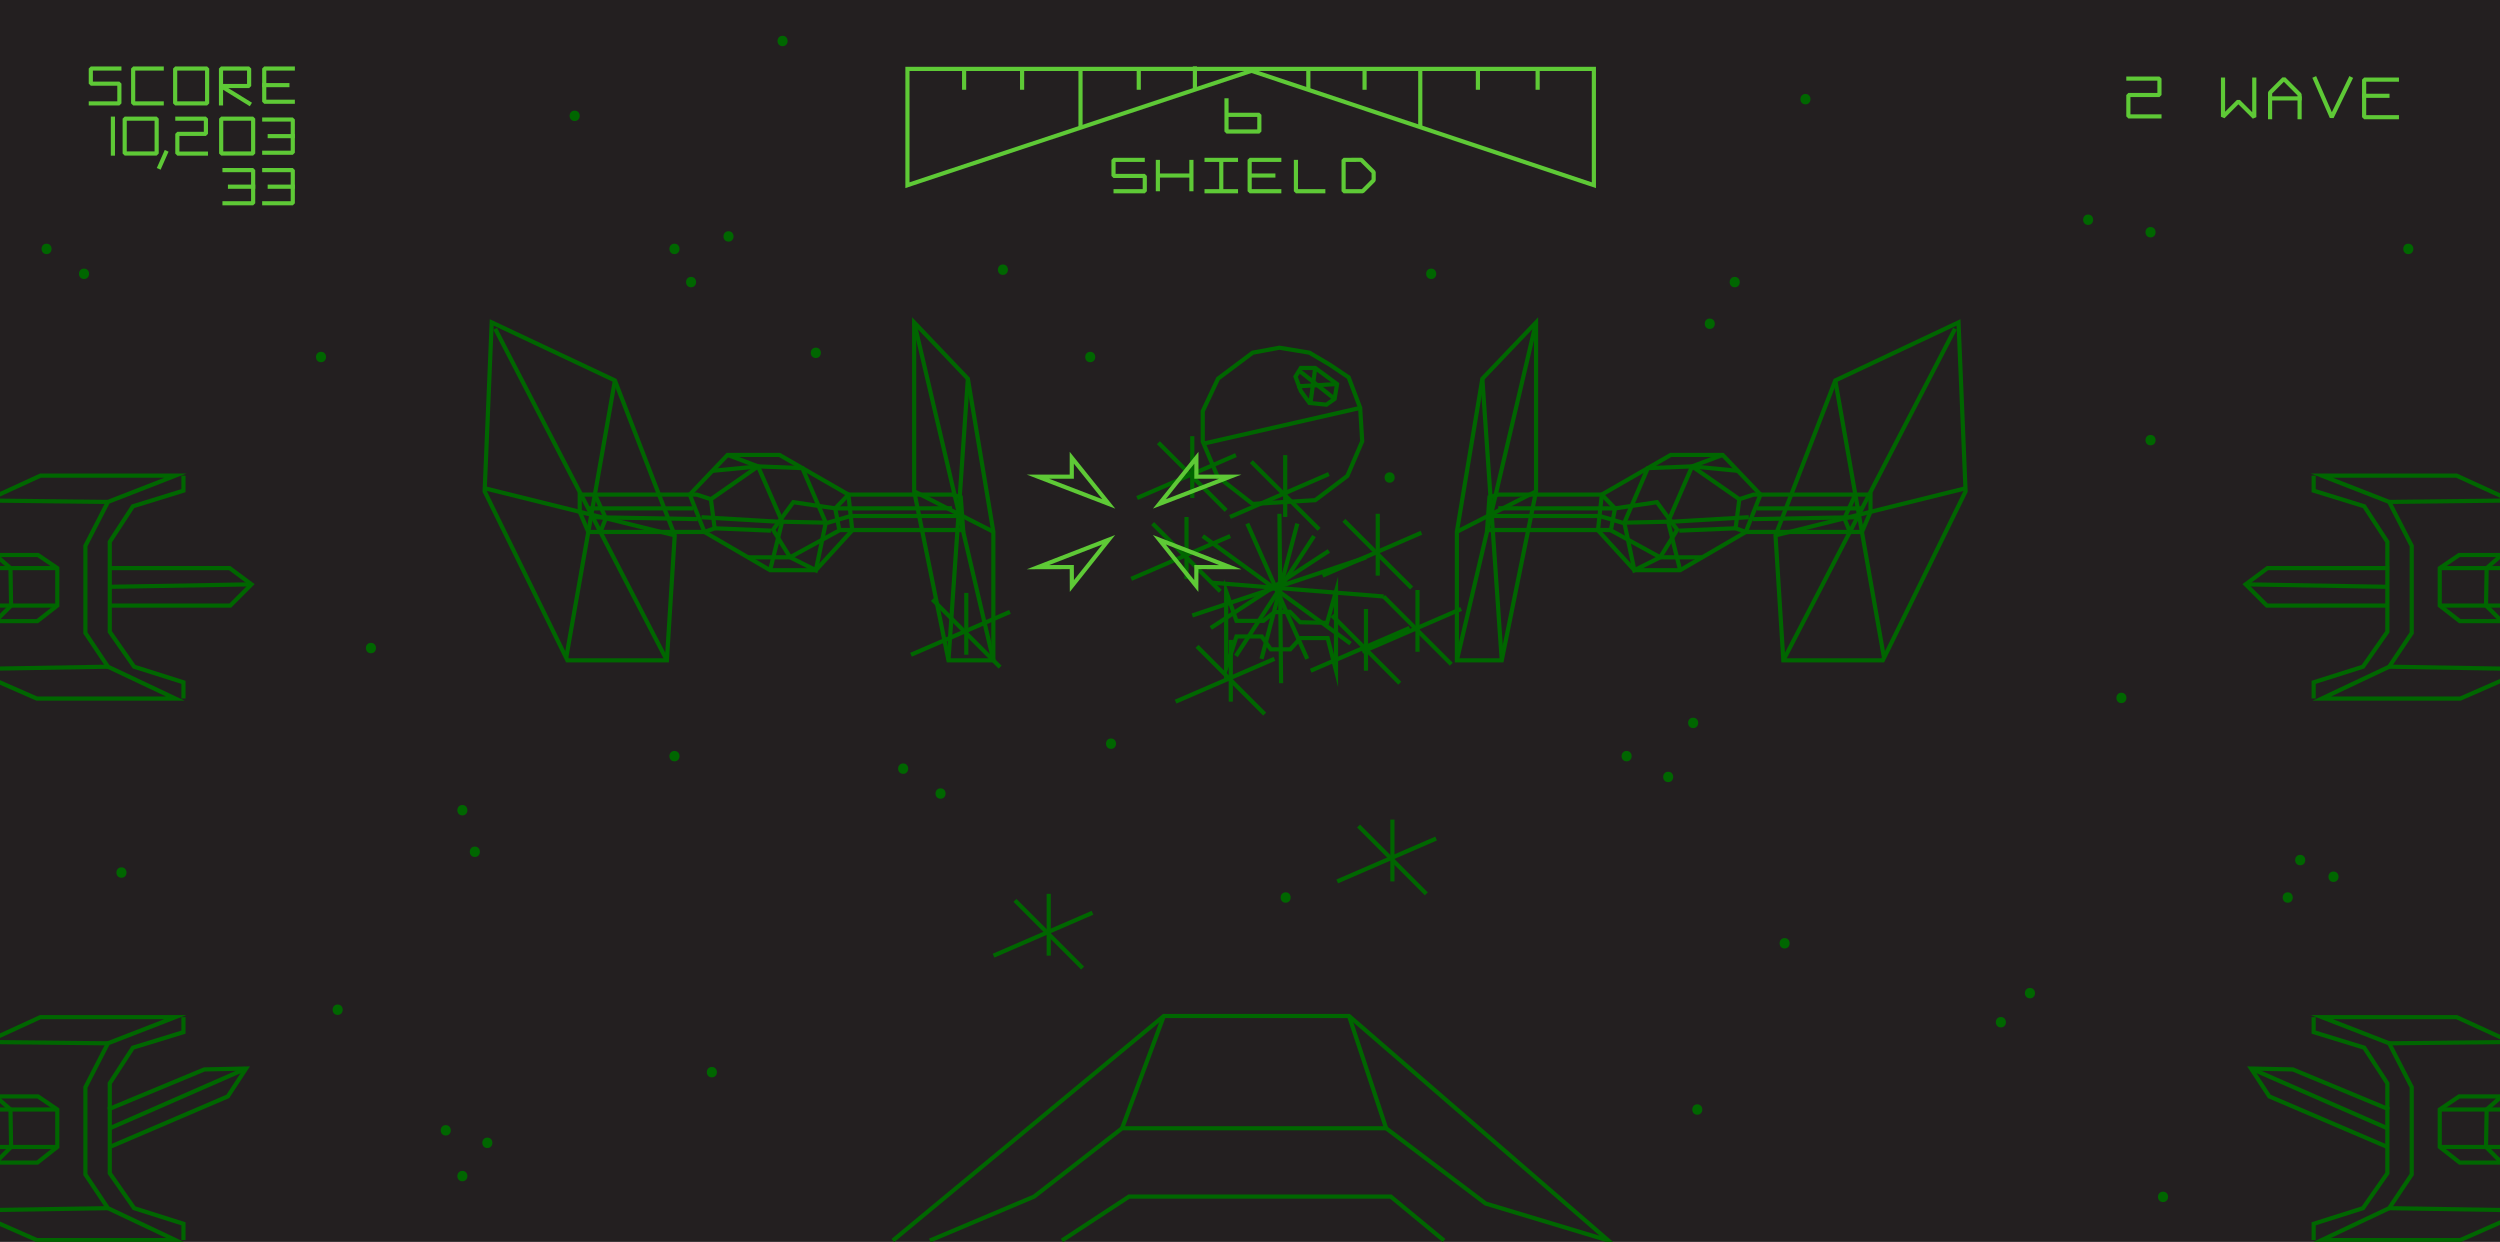 <?xml version="1.0" encoding="utf-8"?>
<!-- Generator: Adobe Illustrator 19.2.0, SVG Export Plug-In . SVG Version: 6.00 Build 0)  -->
<svg version="1.1" id="Layer_1" xmlns="http://www.w3.org/2000/svg" xmlns:xlink="http://www.w3.org/1999/xlink" x="0px" y="0px"
	 viewBox="0 0 2863 1422.2" style="enable-background:new 0 0 2863 1422.2;" xml:space="preserve">
<style type="text/css">
	.st0{fill:#231F20;}
	.st1{fill:none;stroke:#006600;stroke-width:4.762;stroke-miterlimit:10;}
	.st2{fill:none;stroke:#5EC936;stroke-width:4.762;stroke-miterlimit:10;}
	.st3{fill:none;stroke:#5EC936;stroke-width:4.762;stroke-linejoin:bevel;stroke-miterlimit:10;}
	.st4{fill:none;stroke:#5EC936;stroke-width:4.762;stroke-linecap:square;stroke-linejoin:bevel;stroke-miterlimit:10;}
	.st5{fill:#006600;}
</style>
<g id="Layer_1_1_">
	<rect x="-11.1" y="-6.6" class="st0" width="2891.9" height="1435.1"/>
	<g>
		<g>
			<polyline class="st1" points="-5.1,568.3 46.3,544.7 200.8,544.7 123.6,574.8 97.8,625.1 97.8,724.9 123.6,763.5 200.8,800 
				42.1,800 -5.1,779.3 			"/>
			<polyline class="st1" points="210.1,800 210.1,781.4 153.6,763.5 125.7,723.5 125.7,620.5 152.2,579.8 210.1,561.9 210.1,544.7 
							"/>
			<line class="st1" x1="-5.1" y1="573.3" x2="123.6" y2="574.8"/>
			<line class="st1" x1="-5.1" y1="765.7" x2="123.6" y2="763.5"/>
			<polygon class="st1" points="-5.1,711.3 42.8,711.3 65.6,693.5 65.6,650.6 43.5,635.6 -5.1,635.6 12,650.6 12.7,693.5 			"/>
			<line class="st1" x1="-5.1" y1="650.6" x2="65.6" y2="650.6"/>
			<line class="st1" x1="-5.1" y1="693.5" x2="65.6" y2="693.5"/>
			<polyline class="st1" points="123.6,650.6 263,650.6 288,669.2 263.7,693.5 125.7,693.5 			"/>
			<line class="st1" x1="125.7" y1="672" x2="288" y2="669.2"/>
		</g>
		<g>
			<polyline class="st1" points="-5.1,1188.4 46.3,1164.8 200.8,1164.8 123.6,1194.8 97.8,1245.1 97.8,1345 123.6,1383.6 
				200.8,1420.1 42.1,1420.1 -5.1,1399.3 			"/>
			<polyline class="st1" points="210.1,1420.1 210.1,1401.5 153.6,1383.6 125.7,1343.6 125.7,1240.6 152.2,1199.8 210.1,1182 
				210.1,1164.8 			"/>
			<line class="st1" x1="-5.1" y1="1193.4" x2="123.6" y2="1194.8"/>
			<line class="st1" x1="-5.1" y1="1385.7" x2="123.6" y2="1383.6"/>
			<polygon class="st1" points="-5.1,1331.4 42.8,1331.4 65.6,1313.5 65.6,1270.6 43.5,1255.6 -5.1,1255.6 12,1270.6 12.7,1313.5 
							"/>
			<line class="st1" x1="-5.1" y1="1270.6" x2="65.6" y2="1270.6"/>
			<line class="st1" x1="-5.1" y1="1313.5" x2="65.6" y2="1313.5"/>
			<polyline class="st1" points="123.6,1270.6 234,1224.7 281.8,1223.7 260.9,1255.6 125.7,1313.5 			"/>
			<line class="st1" x1="125.7" y1="1292.1" x2="281.8" y2="1223.7"/>
		</g>
		<g>
			<polygon class="st1" points="563.1,369.2 704.2,435.7 772.7,613.1 763.7,756.2 649.8,756.2 555,562.7 			"/>
			<polygon class="st1" points="1046.9,369.2 1108.4,433.7 1137.6,609 1137.6,756.2 1086.2,756.2 1046.9,562.7 			"/>
			<line class="st1" x1="567.1" y1="376.5" x2="763.7" y2="756.2"/>
			<line class="st1" x1="648.4" y1="753.4" x2="704.2" y2="435.7"/>
			<line class="st1" x1="555.2" y1="559.2" x2="772.7" y2="613.1"/>
			<polygon class="st1" points="663.9,566.4 681.3,566.4 693.8,593.5 687.6,609.2 673.7,609.2 663.9,586.1 			"/>
			<polyline class="st1" points="689.8,609.2 806.7,609.2 818.4,605 814.1,571.7 797.9,566.4 681.3,566.4 			"/>
			<line class="st1" x1="673.6" y1="582.2" x2="793.9" y2="582.2"/>
			<line class="st1" x1="678.8" y1="592.3" x2="798.9" y2="594.5"/>
			<polygon class="st1" points="789.9,566.4 806.7,609.2 881.9,653 934.3,653 976,607.3 971.6,566.4 892.7,521 833.2,521 814,541.1 
							"/>
			<polyline class="st1" points="803.3,592.3 888.3,597.3 948.1,598.6 974.2,590.9 1103,590.9 			"/>
			<polyline class="st1" points="814.1,571.7 868.1,534.1 918.9,536.1 945.7,598.6 934.3,653 904.8,638.2 885.3,606.7 908.5,575.1 
				956.5,582.2 1090.2,582.1 			"/>
			<polyline class="st1" points="833.2,521 868.1,534.1 895.7,597.4 881.9,653 			"/>
			<polyline class="st1" points="856.5,638.3 904.8,638.2 961.9,607 1103,607 1100.3,569.4 1090.2,566.4 971.6,566.4 956.5,582.2 
				960.9,605.3 			"/>
			<line class="st1" x1="818.4" y1="605" x2="882.9" y2="607.7"/>
			<line class="st1" x1="815.8" y1="539.2" x2="868.1" y2="534.1"/>
			<line class="st1" x1="1046.9" y1="369.2" x2="1137.6" y2="756.2"/>
			<line class="st1" x1="1108.4" y1="433.7" x2="1086.2" y2="756.2"/>
			<line class="st1" x1="1046.9" y1="562.7" x2="1137.6" y2="609"/>
		</g>
		<g>
			<polygon class="st1" points="2242.9,369.2 2101.8,435.7 2033.3,613.1 2042.3,756.2 2156.2,756.2 2251,562.7 			"/>
			<polygon class="st1" points="1759.1,369.2 1697.6,433.7 1668.4,609 1668.4,756.2 1719.8,756.2 1759.1,562.7 			"/>
			<line class="st1" x1="2238.9" y1="376.5" x2="2042.3" y2="756.2"/>
			<line class="st1" x1="2157.6" y1="753.4" x2="2101.8" y2="435.7"/>
			<line class="st1" x1="2250.8" y1="559.2" x2="2033.3" y2="613.1"/>
			<polygon class="st1" points="2142.1,566.4 2124.7,566.4 2112.2,593.5 2118.4,609.2 2132.3,609.2 2142.1,586.1 			"/>
			<polyline class="st1" points="2116.2,609.2 1999.3,609.2 1987.6,605 1991.9,571.7 2008.1,566.4 2124.7,566.4 			"/>
			<line class="st1" x1="2132.4" y1="582.2" x2="2012.1" y2="582.2"/>
			<line class="st1" x1="2127.1" y1="592.3" x2="2007.1" y2="594.5"/>
			<polygon class="st1" points="2016.1,566.4 1999.3,609.2 1924.1,653 1871.7,653 1830,607.3 1834.4,566.4 1913.3,521 1972.8,521 
				1992,541.1 			"/>
			<polyline class="st1" points="2002.7,592.3 1917.7,597.3 1857.9,598.6 1831.8,590.9 1703,590.9 			"/>
			<polyline class="st1" points="1991.9,571.7 1937.8,534.1 1887.1,536.1 1860.2,598.6 1871.7,653 1901.2,638.2 1920.7,606.7 
				1897.5,575.1 1849.5,582.2 1715.8,582.1 			"/>
			<polyline class="st1" points="1972.8,521 1937.8,534.1 1910.3,597.4 1924.1,653 			"/>
			<polyline class="st1" points="1949.5,638.3 1901.2,638.2 1844.1,607 1703,607 1705.7,569.4 1715.8,566.4 1834.4,566.4 
				1849.5,582.2 1845.1,605.3 			"/>
			<line class="st1" x1="1987.6" y1="605" x2="1923.1" y2="607.7"/>
			<line class="st1" x1="1990.2" y1="539.2" x2="1937.8" y2="534.1"/>
			<line class="st1" x1="1759.1" y1="369.2" x2="1668.4" y2="756.2"/>
			<line class="st1" x1="1697.6" y1="433.7" x2="1719.8" y2="756.2"/>
			<line class="st1" x1="1759.1" y1="562.7" x2="1668.4" y2="609"/>
		</g>
		<g>
			<polyline class="st1" points="1022.5,1420.7 1332.8,1163.5 1544.9,1163.5 1842,1420.7 1701.4,1378.3 1587.4,1292.1 1285,1292.1 
				1184.3,1370.3 1064.9,1420.7 			"/>
			<polyline class="st1" points="1216.1,1420.7 1293,1370.3 1592.7,1370.3 1653.7,1420.7 			"/>
			<line class="st1" x1="1285" y1="1292.1" x2="1332.8" y2="1163.5"/>
			<line class="st1" x1="1587.4" y1="1292.1" x2="1544.9" y2="1163.5"/>
		</g>
		<polygon class="st1" points="1434.5,403.9 1465.2,398.2 1499.6,403.9 1522.8,417.6 1544.5,432.2 1557.7,467.1 1558,472.8 
			1560,505.4 1543,545 1506.2,572.8 1434.5,577.1 1394.4,545.9 1378.4,508 1377.4,505.8 1377.4,470.9 1394.9,433.6 		"/>
		<line class="st1" x1="1378.4" y1="508" x2="1557.7" y2="467.1"/>
		<polygon class="st1" points="1489.7,421.4 1506.2,421.4 1531.2,439.8 1528.4,456.8 1519,463.4 1499.6,461.5 1489.7,447.8 
			1483.6,431.3 		"/>
		<line class="st1" x1="1500.6" y1="462.4" x2="1506.2" y2="421.4"/>
		<line class="st1" x1="1528.4" y1="456.8" x2="1487.8" y2="424.5"/>
		<line class="st1" x1="1485.5" y1="442.4" x2="1531.2" y2="439.8"/>
		<g>
			<line class="st1" x1="1106.6" y1="679" x2="1106.6" y2="749.8"/>
			<line class="st1" x1="1067.8" y1="686.5" x2="1145.3" y2="764"/>
			<line class="st1" x1="1043.3" y1="749.8" x2="1156.6" y2="700.7"/>
		</g>
		<g>
			<line class="st1" x1="1201" y1="1023.6" x2="1201" y2="1094.4"/>
			<line class="st1" x1="1162.3" y1="1031.1" x2="1239.8" y2="1108.6"/>
			<line class="st1" x1="1137.8" y1="1094.4" x2="1251.1" y2="1045.3"/>
		</g>
		<g>
			<line class="st1" x1="1594.6" y1="938.6" x2="1594.6" y2="1009.4"/>
			<line class="st1" x1="1555.8" y1="946" x2="1633.4" y2="1023.6"/>
			<line class="st1" x1="1531.4" y1="1009.4" x2="1644.6" y2="960.3"/>
		</g>
		<g>
			<line class="st1" x1="1623.3" y1="675.7" x2="1623.3" y2="746.4"/>
			<line class="st1" x1="1584.5" y1="683.1" x2="1662" y2="760.7"/>
			<line class="st1" x1="1560" y1="746.4" x2="1673.3" y2="697.4"/>
		</g>
		<g>
			<line class="st1" x1="1409.5" y1="732.8" x2="1409.5" y2="803.5"/>
			<line class="st1" x1="1370.8" y1="740.2" x2="1448.3" y2="817.8"/>
			<line class="st1" x1="1346.3" y1="803.5" x2="1459.5" y2="754.5"/>
		</g>
		<g>
			<line class="st1" x1="1358.8" y1="592.1" x2="1358.8" y2="662.9"/>
			<line class="st1" x1="1320" y1="599.6" x2="1397.5" y2="677.2"/>
			<line class="st1" x1="1295.5" y1="662.9" x2="1408.8" y2="613.9"/>
		</g>
		<g>
			<line class="st1" x1="1365.4" y1="499.5" x2="1365.4" y2="570.3"/>
			<line class="st1" x1="1326.6" y1="507" x2="1404.2" y2="584.5"/>
			<line class="st1" x1="1302.2" y1="570.3" x2="1415.4" y2="521.2"/>
		</g>
		<g>
			<line class="st1" x1="1577.8" y1="588.4" x2="1577.8" y2="659.2"/>
			<line class="st1" x1="1539" y1="595.9" x2="1616.6" y2="673.4"/>
			<line class="st1" x1="1514.6" y1="659.2" x2="1627.8" y2="610.1"/>
		</g>
		<g>
			<line class="st1" x1="1471.8" y1="521.2" x2="1471.8" y2="592"/>
			<line class="st1" x1="1433" y1="528.7" x2="1510.6" y2="606.2"/>
			<line class="st1" x1="1408.6" y1="592" x2="1521.8" y2="542.9"/>
		</g>
		<g>
			<line class="st1" x1="1564.3" y1="697.4" x2="1564.3" y2="768.1"/>
			<line class="st1" x1="1525.5" y1="704.8" x2="1603" y2="782.4"/>
			<line class="st1" x1="1501" y1="768.1" x2="1614.3" y2="719.1"/>
		</g>
		<polygon class="st1" points="1404.2,677.2 1404.2,765.2 1416,728.9 1445,728.9 1455.3,743.6 1477.6,743.6 1489.3,730.7 
			1520.4,730.7 1530,768.1 1530,677.2 1519.7,713.3 1488.9,712.6 1477.2,700.6 1459.5,701 1446.8,711 1416,711 		"/>
		<line class="st1" x1="1465.2" y1="588.4" x2="1467.1" y2="782.4"/>
		<line class="st1" x1="1428.4" y1="599.6" x2="1497" y2="754.5"/>
		<line class="st1" x1="1377.4" y1="613.9" x2="1546.6" y2="737"/>
		<line class="st1" x1="1365.4" y1="704.8" x2="1564.3" y2="638.4"/>
		<line class="st1" x1="1485.7" y1="599.6" x2="1444.7" y2="754.5"/>
		<line class="st1" x1="1415.4" y1="751.2" x2="1504.8" y2="613.9"/>
		<line class="st1" x1="1386.6" y1="719.1" x2="1521.8" y2="630.9"/>
		<line class="st1" x1="1387.7" y1="667.3" x2="1584.5" y2="683.1"/>
		<g>
			<polygon class="st2" points="1039.2,78.9 1825.3,78.9 1825.3,212.1 1433.2,81.1 1039.2,212.1 			"/>
			<line class="st2" x1="1237.4" y1="78.9" x2="1237.4" y2="145.5"/>
			<line class="st2" x1="1304.1" y1="78.9" x2="1304.1" y2="102.8"/>
			<line class="st2" x1="1562.7" y1="78.9" x2="1562.7" y2="102.8"/>
			<line class="st2" x1="1692.5" y1="78.9" x2="1692.5" y2="102.8"/>
			<line class="st2" x1="1760.9" y1="78.9" x2="1760.9" y2="102.8"/>
			<line class="st2" x1="1170.5" y1="78.9" x2="1170.5" y2="102.8"/>
			<line class="st2" x1="1104.1" y1="78.9" x2="1104.1" y2="102.8"/>
			<line class="st2" x1="1368.4" y1="76" x2="1368.4" y2="102.2"/>
			<line class="st2" x1="1498.3" y1="78.9" x2="1498.3" y2="102.2"/>
			<line class="st2" x1="1626.5" y1="78.9" x2="1626.5" y2="146.1"/>
			<polyline class="st3" points="1404.6,112.5 1404.6,150.6 1442.2,150.6 1442.2,131.5 1404.6,131.5 			"/>
			<polyline class="st3" points="1311,183.1 1275.2,183.1 1275.2,201.5 1311,201.5 1311,219 1275.2,219 			"/>
			<line class="st3" x1="1326" y1="183.1" x2="1326" y2="219"/>
			<line class="st3" x1="1364.4" y1="183.1" x2="1364.4" y2="219"/>
			<line class="st3" x1="1398.6" y1="183.1" x2="1398.6" y2="219"/>
			<line class="st3" x1="1326" y1="201" x2="1364.4" y2="201"/>
			<line class="st3" x1="1379.4" y1="183.1" x2="1417.8" y2="183.1"/>
			<line class="st3" x1="1379.4" y1="219" x2="1417.8" y2="219"/>
			<polyline class="st3" points="1467.4,183.1 1431.1,183.1 1431.1,201 1431.1,219 1467.4,219 			"/>
			<line class="st3" x1="1460.6" y1="201" x2="1431.1" y2="201"/>
			<polyline class="st3" points="1484.1,183.1 1484.1,219 1517.8,219 			"/>
			<polygon class="st3" points="1538.7,183.1 1538.7,219 1560.5,219 1573.1,206.4 1573.1,197.2 1558.9,183 			"/>
		</g>
		<polygon class="st2" points="1188.7,545.9 1227.4,545.9 1227.4,524.2 1269.8,577.1 		"/>
		<polygon class="st2" points="1188.7,649.5 1227.4,649.4 1227.5,671.1 1269.7,618.1 		"/>
		<polygon class="st2" points="1408.8,545.9 1370.1,545.9 1370.1,524.2 1327.7,577.1 		"/>
		<polygon class="st2" points="1408.8,649.5 1370.1,649.4 1370,671.1 1327.7,618.1 		"/>
		<g>
			<polyline class="st4" points="136.7,78.5 104,78.5 104,95.8 136.7,95.8 136.7,118.4 104,118.4 			"/>
			<polyline class="st4" points="203.1,135.9 235.8,135.9 235.8,153.3 203.1,153.3 203.1,175.9 235.8,175.9 			"/>
			<polyline class="st4" points="185.2,78.5 152.5,78.5 152.5,118.4 185.2,118.4 			"/>
			<rect x="200.6" y="78.5" class="st4" width="36.6" height="39.9"/>
			<rect x="142.8" y="135.9" class="st4" width="36.6" height="39.9"/>
			<rect x="253.3" y="135.9" class="st4" width="36.6" height="39.9"/>
			<polyline class="st4" points="253.1,118.4 253.1,78.5 285.3,78.5 285.3,98.5 253.1,98.5 285.3,118.4 			"/>
			<polyline class="st4" points="335.3,78.5 302.6,78.5 302.6,116.5 335.3,116.5 			"/>
			<line class="st4" x1="329.1" y1="97.5" x2="302.6" y2="97.5"/>
			<polyline class="st4" points="302.6,136.9 335.3,136.9 335.3,174.9 302.6,174.9 			"/>
			<line class="st4" x1="308.9" y1="155.9" x2="335.3" y2="155.9"/>
			<polyline class="st4" points="302.6,194.8 335.3,194.8 335.3,232.8 302.6,232.8 			"/>
			<line class="st4" x1="308.9" y1="213.8" x2="335.3" y2="213.8"/>
			<polyline class="st4" points="257.1,194.8 289.9,194.8 289.9,232.8 257.1,232.8 			"/>
			<line class="st4" x1="263.4" y1="213.8" x2="289.9" y2="213.8"/>
			<line class="st4" x1="189.9" y1="174.9" x2="182.7" y2="191.2"/>
			<line class="st4" x1="129.3" y1="135.9" x2="129.3" y2="175.9"/>
		</g>
		<g>
			<polyline class="st4" points="2437.4,90 2473,90 2473,108.8 2437.4,108.8 2437.4,133.3 2473,133.3 			"/>
			<polyline class="st4" points="2545.8,91.2 2545.8,133.7 2563.4,116.1 2581.6,134.2 2581.6,91.2 			"/>
			<polyline class="st4" points="2599.7,134.2 2599.7,106.1 2615.5,90.3 2633.5,108.3 2633.5,134.2 			"/>
			<line class="st4" x1="2601.2" y1="112.7" x2="2633.5" y2="112.7"/>
			<polyline class="st4" points="2651.2,90.3 2670.3,134.2 2691.6,90.3 			"/>
			<polyline class="st4" points="2744.9,91.2 2707.4,91.2 2707.4,134.2 2744.9,134.2 			"/>
			<line class="st4" x1="2734.1" y1="109.7" x2="2707.4" y2="109.7"/>
		</g>
		<g>
			<polyline class="st1" points="2864.8,568.3 2813.3,544.7 2658.9,544.7 2736.1,574.8 2761.9,625.1 2761.9,724.9 2736.1,763.5 
				2658.9,800 2817.6,800 2864.8,779.3 			"/>
			<polyline class="st1" points="2649.6,800 2649.6,781.4 2706.1,763.5 2734,723.5 2734,620.5 2707.5,579.8 2649.6,561.9 
				2649.6,544.7 			"/>
			<line class="st1" x1="2864.8" y1="573.3" x2="2736.1" y2="574.8"/>
			<line class="st1" x1="2864.8" y1="765.7" x2="2736.1" y2="763.5"/>
			<polygon class="st1" points="2864.8,711.3 2816.9,711.3 2794,693.5 2794,650.6 2816.2,635.6 2864.8,635.6 2847.7,650.6 
				2847,693.5 			"/>
			<line class="st1" x1="2864.8" y1="650.6" x2="2794" y2="650.6"/>
			<line class="st1" x1="2864.8" y1="693.5" x2="2794" y2="693.5"/>
			<polyline class="st1" points="2736.1,650.6 2596.7,650.6 2571.7,669.2 2596,693.5 2734,693.5 			"/>
			<line class="st1" x1="2734" y1="672" x2="2571.7" y2="669.2"/>
		</g>
		<g>
			<polyline class="st1" points="2864.8,1188.4 2813.3,1164.8 2658.9,1164.8 2736.1,1194.8 2761.9,1245.1 2761.9,1345 
				2736.1,1383.6 2658.9,1420.1 2817.6,1420.1 2864.8,1399.3 			"/>
			<polyline class="st1" points="2649.6,1420.1 2649.6,1401.5 2706.1,1383.6 2734,1343.6 2734,1240.6 2707.5,1199.8 2649.6,1182 
				2649.6,1164.8 			"/>
			<line class="st1" x1="2864.8" y1="1193.4" x2="2736.1" y2="1194.8"/>
			<line class="st1" x1="2864.8" y1="1385.7" x2="2736.1" y2="1383.6"/>
			<polygon class="st1" points="2864.8,1331.4 2816.9,1331.4 2794,1313.5 2794,1270.6 2816.2,1255.6 2864.8,1255.6 2847.7,1270.6 
				2847,1313.5 			"/>
			<line class="st1" x1="2864.8" y1="1270.6" x2="2794" y2="1270.6"/>
			<line class="st1" x1="2864.8" y1="1313.5" x2="2794" y2="1313.5"/>
			<polyline class="st1" points="2736.1,1270.6 2625.7,1224.7 2577.9,1223.7 2598.8,1255.6 2734,1313.5 			"/>
			<line class="st1" x1="2734" y1="1292.1" x2="2577.9" y2="1223.7"/>
		</g>
		<g>
			<g>
				<path class="st5" d="M934.3,410c7.7,0,7.7-11.9,0-11.9S926.6,410,934.3,410L934.3,410z"/>
			</g>
		</g>
		<g>
			<g>
				<path class="st5" d="M1148.5,314.8c7.7,0,7.7-11.9,0-11.9C1140.9,302.9,1140.9,314.8,1148.5,314.8L1148.5,314.8z"/>
			</g>
		</g>
		<g>
			<g>
				<path class="st5" d="M1248.5,414.8c7.7,0,7.7-11.9,0-11.9C1240.9,402.9,1240.9,414.8,1248.5,414.8L1248.5,414.8z"/>
			</g>
		</g>
		<g>
			<g>
				<path class="st5" d="M1034.3,886.2c7.7,0,7.7-11.9,0-11.9C1026.6,874.3,1026.6,886.2,1034.3,886.2L1034.3,886.2z"/>
			</g>
		</g>
		<g>
			<g>
				<path class="st5" d="M1272.3,857.6c7.7,0,7.7-11.9,0-11.9C1264.7,845.7,1264.7,857.6,1272.3,857.6L1272.3,857.6z"/>
			</g>
		</g>
		<g>
			<g>
				<path class="st5" d="M1472.3,1033.8c7.7,0,7.7-11.9,0-11.9C1464.7,1021.9,1464.7,1033.8,1472.3,1033.8L1472.3,1033.8z"/>
			</g>
		</g>
		<g>
			<g>
				<path class="st5" d="M1910.4,895.7c7.7,0,7.7-11.9,0-11.9C1902.8,883.8,1902.7,895.7,1910.4,895.7L1910.4,895.7z"/>
			</g>
		</g>
		<g>
			<g>
				<path class="st5" d="M2324.7,1143.3c7.7,0,7.7-11.9,0-11.9S2317,1143.3,2324.7,1143.3L2324.7,1143.3z"/>
			</g>
		</g>
		<g>
			<g>
				<path class="st5" d="M2672.3,1010c7.7,0,7.7-11.9,0-11.9S2664.6,1010,2672.3,1010L2672.3,1010z"/>
			</g>
		</g>
		<g>
			<g>
				<path class="st5" d="M2429.4,805.2c7.7,0,7.7-11.9,0-11.9C2421.8,793.3,2421.8,805.2,2429.4,805.2L2429.4,805.2z"/>
			</g>
		</g>
		<g>
			<g>
				<path class="st5" d="M2462.8,510c7.7,0,7.7-11.9,0-11.9S2455.1,510,2462.8,510L2462.8,510z"/>
			</g>
		</g>
		<g>
			<g>
				<path class="st5" d="M2758,291c7.7,0,7.7-11.9,0-11.9C2750.3,279,2750.3,291,2758,291L2758,291z"/>
			</g>
		</g>
		<g>
			<g>
				<path class="st5" d="M2067.6,119.5c7.7,0,7.7-11.9,0-11.9C2059.9,107.6,2059.9,119.5,2067.6,119.5L2067.6,119.5z"/>
			</g>
		</g>
		<g>
			<g>
				<path class="st5" d="M1958,376.7c7.7,0,7.7-11.9,0-11.9C1950.4,364.8,1950.4,376.7,1958,376.7L1958,376.7z"/>
			</g>
		</g>
		<g>
			<g>
				<path class="st5" d="M1943.7,1276.6c7.7,0,7.7-11.9,0-11.9C1936.1,1264.7,1936.1,1276.6,1943.7,1276.6L1943.7,1276.6z"/>
			</g>
		</g>
		<g>
			<g>
				<path class="st5" d="M815.2,1233.8c7.7,0,7.7-11.9,0-11.9C807.6,1221.9,807.5,1233.8,815.2,1233.8L815.2,1233.8z"/>
			</g>
		</g>
		<g>
			<g>
				<path class="st5" d="M529.5,933.8c7.7,0,7.7-11.9,0-11.9C521.9,921.9,521.8,933.8,529.5,933.8L529.5,933.8z"/>
			</g>
		</g>
		<g>
			<g>
				<path class="st5" d="M367.6,414.8c7.7,0,7.7-11.9,0-11.9C360,402.9,359.9,414.8,367.6,414.8L367.6,414.8z"/>
			</g>
		</g>
		<g>
			<g>
				<path class="st5" d="M658.1,138.6c7.7,0,7.7-11.9,0-11.9C650.4,126.7,650.4,138.6,658.1,138.6L658.1,138.6z"/>
			</g>
		</g>
		<g>
			<g>
				<path class="st5" d="M772.4,291c7.7,0,7.7-11.9,0-11.9C764.7,279,764.7,291,772.4,291L772.4,291z"/>
			</g>
		</g>
		<g>
			<g>
				<path class="st5" d="M139.1,1005.2c7.7,0,7.7-11.9,0-11.9C131.4,993.3,131.4,1005.2,139.1,1005.2L139.1,1005.2z"/>
			</g>
		</g>
		<g>
			<g>
				<path class="st5" d="M529.5,1352.8c7.7,0,7.7-11.9,0-11.9C521.9,1340.9,521.8,1352.8,529.5,1352.8L529.5,1352.8z"/>
			</g>
		</g>
		<g>
			<g>
				<path class="st5" d="M772.4,871.9c7.7,0,7.7-11.9,0-11.9S764.7,871.9,772.4,871.9L772.4,871.9z"/>
			</g>
		</g>
		<g>
			<g>
				<path class="st5" d="M53.3,291c7.7,0,7.7-11.9,0-11.9C45.7,279,45.7,291,53.3,291L53.3,291z"/>
			</g>
		</g>
		<g>
			<g>
				<path class="st5" d="M2043.7,1086.2c7.7,0,7.7-11.9,0-11.9C2036.1,1074.3,2036.1,1086.2,2043.7,1086.2L2043.7,1086.2z"/>
			</g>
		</g>
		<g>
			<g>
				<path class="st5" d="M2477.1,1376.6c7.7,0,7.7-11.9,0-11.9C2469.4,1364.7,2469.4,1376.6,2477.1,1376.6L2477.1,1376.6z"/>
			</g>
		</g>
		<g>
			<g>
				<path class="st5" d="M1639,319.5c7.7,0,7.7-11.9,0-11.9S1631.3,319.5,1639,319.5L1639,319.5z"/>
			</g>
		</g>
		<g>
			<g>
				<path class="st5" d="M896.2,52.9c7.7,0,7.7-11.9,0-11.9S888.5,52.9,896.2,52.9L896.2,52.9z"/>
			</g>
		</g>
		<g>
			<g>
				<path class="st5" d="M386.7,1162.3c7.7,0,7.7-11.9,0-11.9S379,1162.3,386.7,1162.3L386.7,1162.3z"/>
			</g>
		</g>
		<g>
			<g>
				<path class="st5" d="M2391.3,257.6c7.7,0,7.7-11.9,0-11.9C2383.7,245.7,2383.7,257.6,2391.3,257.6L2391.3,257.6z"/>
			</g>
		</g>
		<g>
			<g>
				<path class="st5" d="M424.8,748.1c7.7,0,7.7-11.9,0-11.9C417.1,736.2,417.1,748.1,424.8,748.1L424.8,748.1z"/>
			</g>
		</g>
		<g>
			<g>
				<path class="st5" d="M1591.4,552.8c7.7,0,7.7-11.9,0-11.9C1583.7,540.9,1583.7,552.8,1591.4,552.8L1591.4,552.8z"/>
			</g>
		</g>
		<g>
			<g>
				<path class="st5" d="M791.4,329c7.7,0,7.7-11.9,0-11.9C783.8,317.1,783.7,329,791.4,329L791.4,329z"/>
			</g>
		</g>
		<g>
			<g>
				<path class="st5" d="M834.3,276.7c7.7,0,7.7-11.9,0-11.9C826.6,264.8,826.6,276.7,834.3,276.7L834.3,276.7z"/>
			</g>
		</g>
		<g>
			<g>
				<path class="st5" d="M1077.1,914.7c7.7,0,7.7-11.9,0-11.9C1069.5,902.8,1069.4,914.7,1077.1,914.7L1077.1,914.7z"/>
			</g>
		</g>
		<g>
			<g>
				<path class="st5" d="M1862.8,871.9c7.7,0,7.7-11.9,0-11.9C1855.1,860,1855.1,871.9,1862.8,871.9L1862.8,871.9z"/>
			</g>
		</g>
		<g>
			<g>
				<path class="st5" d="M1939,833.8c7.7,0,7.7-11.9,0-11.9C1931.3,821.9,1931.3,833.8,1939,833.8L1939,833.8z"/>
			</g>
		</g>
		<g>
			<g>
				<path class="st5" d="M1986.6,329c7.7,0,7.7-11.9,0-11.9S1978.9,329,1986.6,329L1986.6,329z"/>
			</g>
		</g>
		<g>
			<g>
				<path class="st5" d="M2462.8,271.9c7.7,0,7.7-11.9,0-11.9S2455.1,271.9,2462.8,271.9L2462.8,271.9z"/>
			</g>
		</g>
		<g>
			<g>
				<path class="st5" d="M543.8,981.4c7.7,0,7.7-11.9,0-11.9S536.1,981.4,543.8,981.4L543.8,981.4z"/>
			</g>
		</g>
		<g>
			<g>
				<path class="st5" d="M510.5,1300.4c7.7,0,7.7-11.9,0-11.9S502.8,1300.4,510.5,1300.4L510.5,1300.4z"/>
			</g>
		</g>
		<g>
			<g>
				<path class="st5" d="M558.1,1314.7c7.7,0,7.7-11.9,0-11.9C550.4,1302.8,550.4,1314.7,558.1,1314.7L558.1,1314.7z"/>
			</g>
		</g>
		<g>
			<g>
				<path class="st5" d="M96.2,319.5c7.7,0,7.7-11.9,0-11.9S88.5,319.5,96.2,319.5L96.2,319.5z"/>
			</g>
		</g>
		<g>
			<g>
				<path class="st5" d="M2619.9,1033.8c7.7,0,7.7-11.9,0-11.9S2612.2,1033.8,2619.9,1033.8L2619.9,1033.8z"/>
			</g>
		</g>
		<g>
			<g>
				<path class="st5" d="M2634.2,990.9c7.7,0,7.7-11.9,0-11.9S2626.5,990.9,2634.2,990.9L2634.2,990.9z"/>
			</g>
		</g>
		<g>
			<g>
				<path class="st5" d="M2291.4,1176.6c7.7,0,7.7-11.9,0-11.9S2283.7,1176.6,2291.4,1176.6L2291.4,1176.6z"/>
			</g>
		</g>
	</g>
</g>
</svg>
